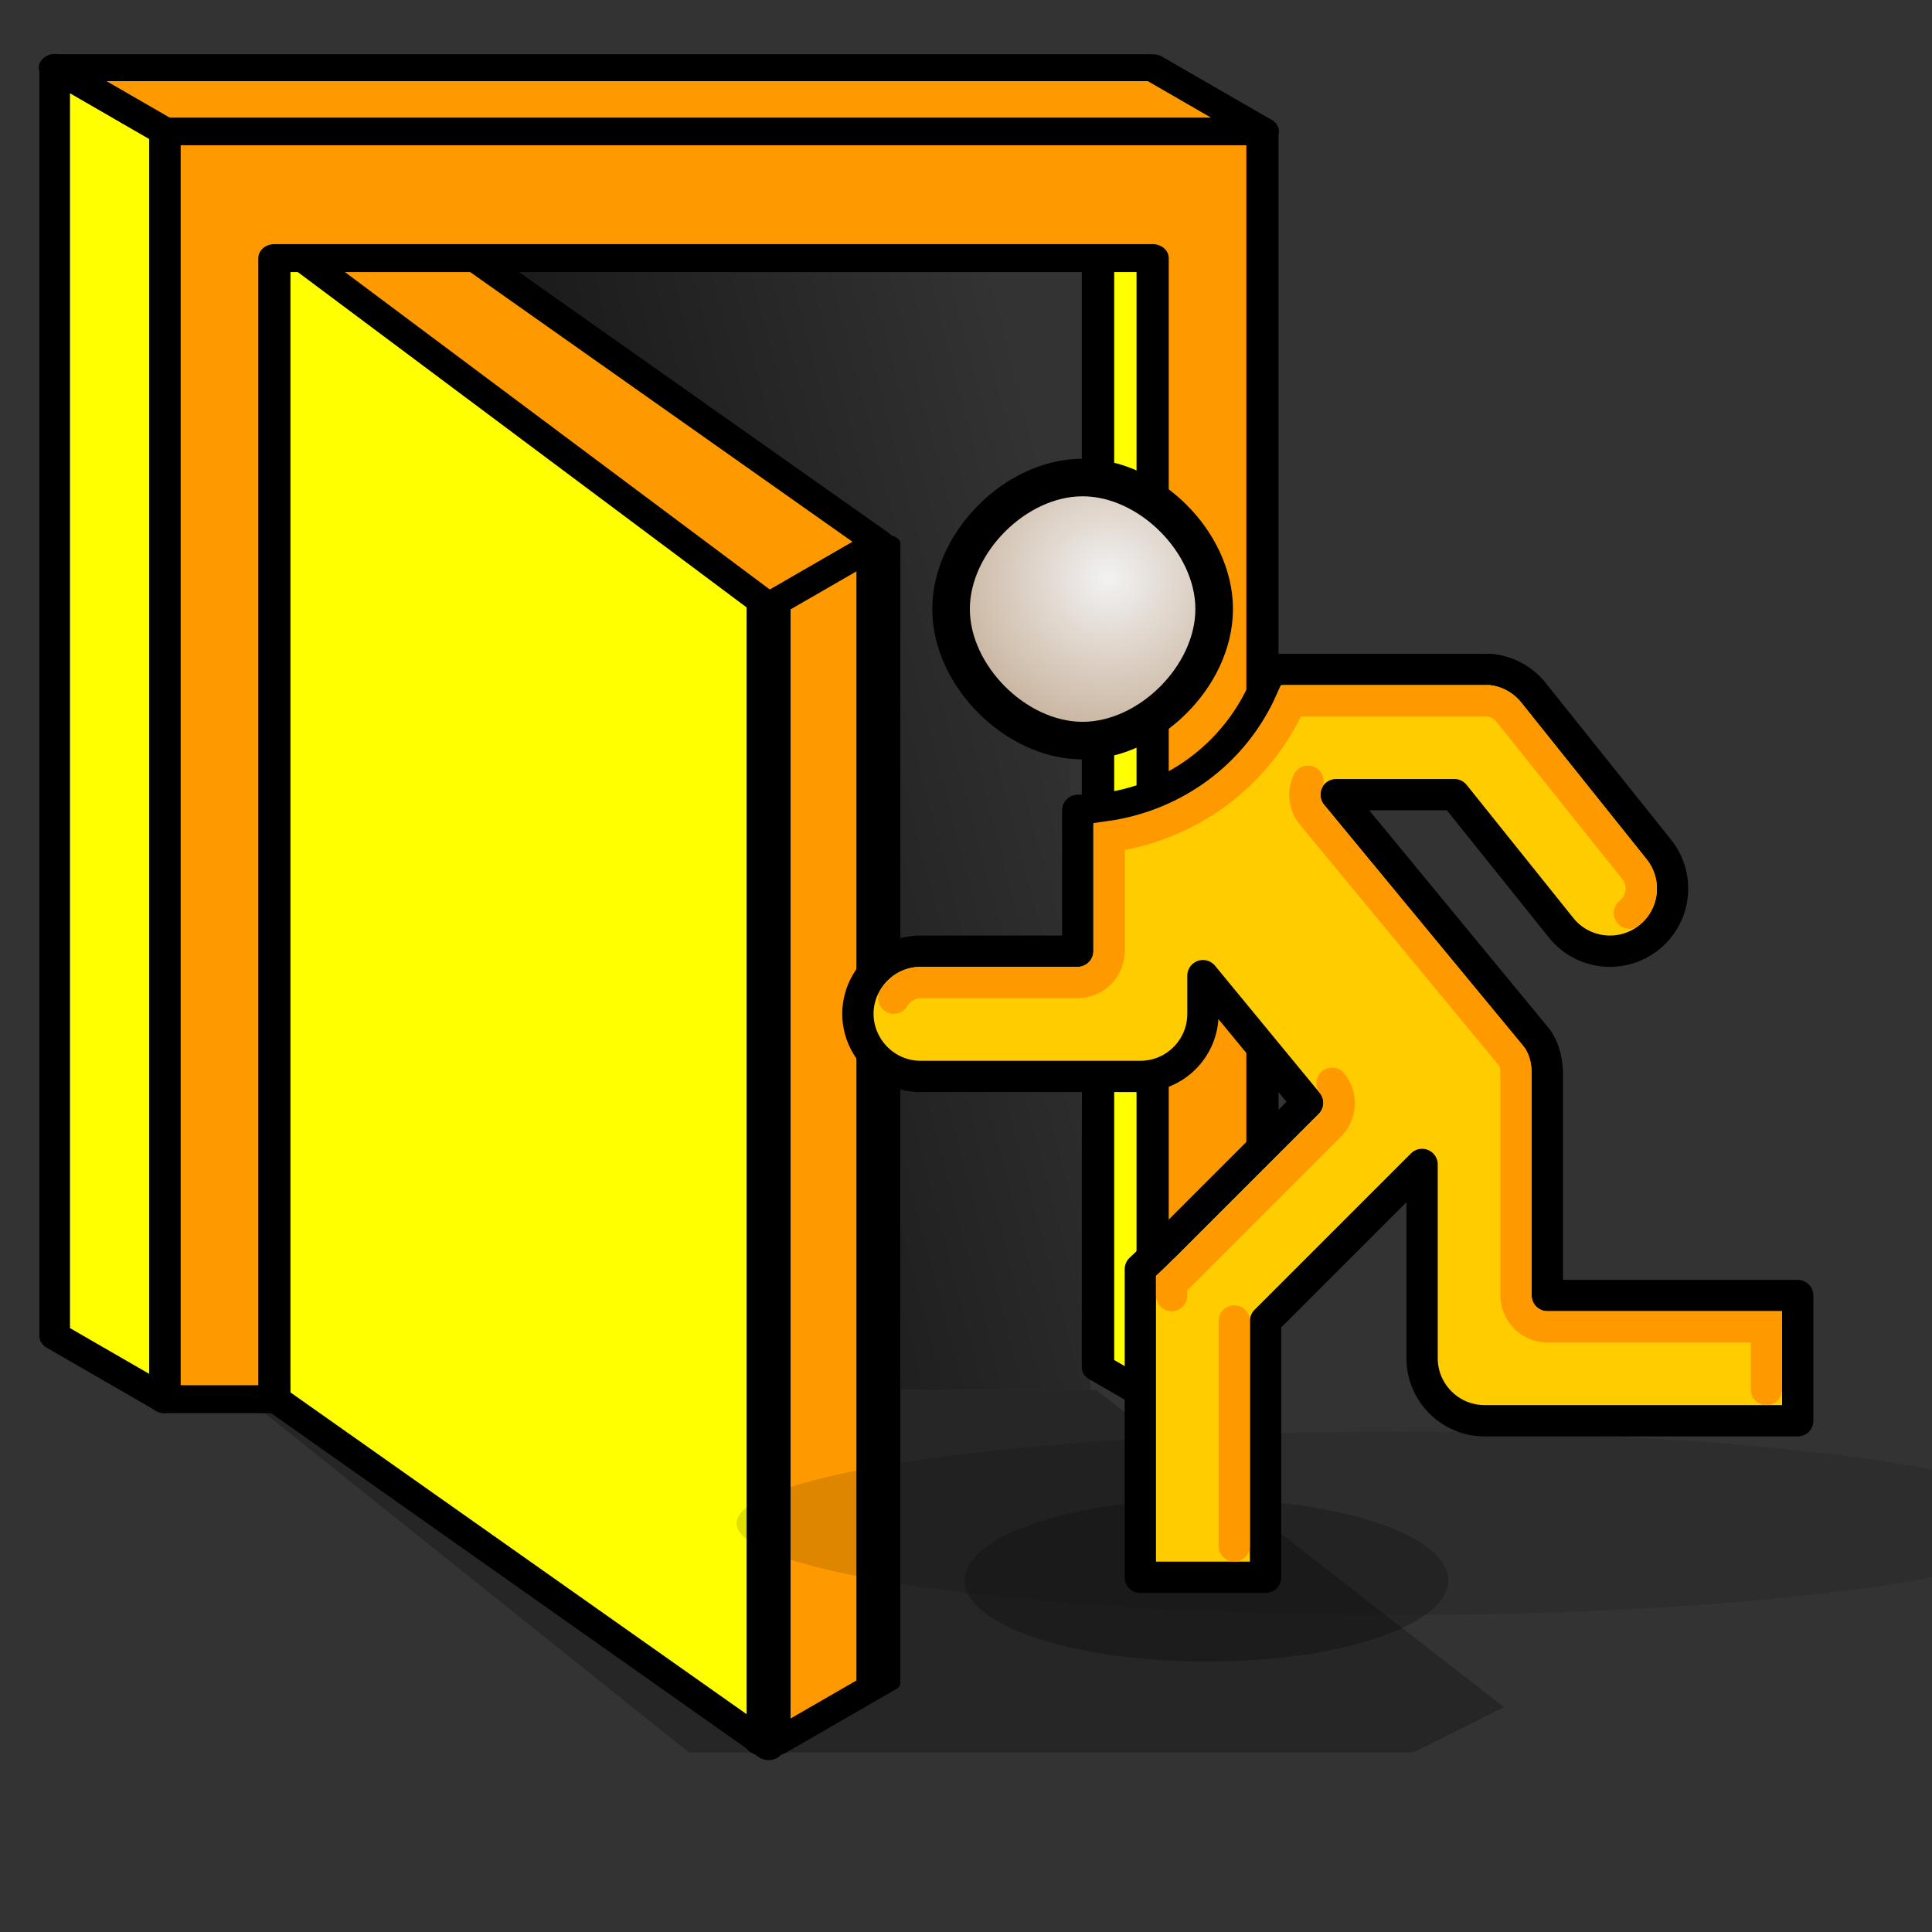 <?xml version="1.0" encoding="UTF-8" standalone="no"?>
<!-- Created with Sodipodi ("http://www.sodipodi.com/") -->

<svg
   xmlns:dc="http://purl.org/dc/elements/1.1/"
   xmlns:cc="http://creativecommons.org/ns#"
   xmlns:rdf="http://www.w3.org/1999/02/22-rdf-syntax-ns#"
   xmlns:svg="http://www.w3.org/2000/svg"
   xmlns="http://www.w3.org/2000/svg"
   xmlns:xlink="http://www.w3.org/1999/xlink"
   xmlns:sodipodi="http://sodipodi.sourceforge.net/DTD/sodipodi-0.dtd"
   xmlns:inkscape="http://www.inkscape.org/namespaces/inkscape"
   id="svg548"
   sodipodi:version="0.32"
   width="200mm"
   height="200mm"
   sodipodi:docname="user-exit.svg"
   version="1.1"
   inkscape:version="0.91 r13725">
  <rect width="100%" height="100%" fill="#333333" stroke="none"/>
  <defs
     id="defs550">
    <linearGradient
       id="linearGradient3769">
      <stop
         style="stop-color:#000000;stop-opacity:1;"
         offset="0"
         id="stop3771" />
      <stop
         style="stop-color:#000000;stop-opacity:0;"
         offset="1"
         id="stop3773" />
    </linearGradient>
    <linearGradient
       inkscape:collect="always"
       xlink:href="#linearGradient3769"
       id="linearGradient3775"
       x1="31.83"
       y1="310.424"
       x2="400.143"
       y2="214.319"
       gradientUnits="userSpaceOnUse"
       gradientTransform="translate(21.48,12.402)" />
    <radialGradient
       inkscape:collect="always"
       xlink:href="#gradient4"
       id="radialGradient3591"
       gradientUnits="userSpaceOnUse"
       gradientTransform="matrix(0.104,0,0,0.102,31.519,8.595)"
       cx="0"
       cy="0"
       r="64" />
    <radialGradient
       gradientTransform="matrix(0.174,0,0,0.17,22.625,6.375)"
       r="64"
       cy="0"
       cx="0"
       gradientUnits="userSpaceOnUse"
       id="gradient4">
      <stop
         id="stop43"
         stop-color="#f2f2f2"
         offset="0" />
      <stop
         id="stop45"
         stop-color="#bca184"
         offset="1" />
      <stop
         id="stop47"
         stop-color="#7d7a7a"
         offset="0.674" />
    </radialGradient>
  </defs>
  <sodipodi:namedview
     id="base"
     showgrid="true"
     snaptogrid="true"
     inkscape:zoom="0.79163331"
     inkscape:cx="656.72998"
     inkscape:cy="279.96236"
     inkscape:window-width="1280"
     inkscape:window-height="768"
     inkscape:window-x="68"
     inkscape:window-y="30"
     inkscape:window-maximized="0"
     inkscape:current-layer="svg548"
     inkscape:snap-grids="true"
     showguides="true"
     inkscape:guide-bbox="true">
    <inkscape:grid
       type="axonomgrid"
       id="grid3003"
       units="mm"
       empspacing="5"
       visible="true"
       enabled="true"
       snapvisiblegridlinesonly="true"
       spacingy="1.4mm"
       originy="0mm" />
  </sodipodi:namedview>
  <path
     sodipodi:nodetypes="ccccc"
     id="path2999"
     d="M 230.475,543.709 426.639,543.849 411.621,98.425 53.31,97.253 z"
     style="fill:url(#linearGradient3775);fill-opacity:1;fill-rule:evenodd;stroke:none"
     inkscape:connector-curvature="0" />
  <path
     style="fill:#000000;fill-opacity:0.259;fill-rule:evenodd;stroke:none"
     d="m 269.511,685.63 283.465,0 35.433,-17.716 -159.449,-124.016 -336.614,0 177.165,141.732 z"
     id="path638"
     sodipodi:nodetypes="cccccc"
     inkscape:connector-curvature="0" />
  <g
     id="g649"
     transform="translate(21.48,12.402)">
    <path
       style="font-size:12px;fill:#ff9900;fill-opacity:1;fill-rule:evenodd;stroke:#000000;stroke-width:9.306;stroke-linejoin:round;stroke-opacity:1;stroke-dasharray:none"
       d="M 428.939,483.104 280.916,360.694 248.022,382.95 396.045,505.361 z"
       id="path559"
       sodipodi:nodetypes="ccccc"
       transform="matrix(1.306,0,0,1.114,-238.002,-338.188)"
       inkscape:connector-curvature="0" />
    <path
       style="font-size:12px;fill:#ffff00;fill-opacity:1;fill-rule:evenodd;stroke:#000000;stroke-width:9.306;stroke-linejoin:round;stroke-opacity:1;stroke-dasharray:none"
       d="m 245.159,377.697 2.863,410.37 148.023,122.41 0,-400.615 z"
       id="path557"
       sodipodi:nodetypes="ccccc"
       transform="matrix(1.306,0,0,1.114,-238.002,-343.204)"
       inkscape:connector-curvature="0" />
    <path
       style="font-size:12px;fill:#ff9900;fill-opacity:1;fill-rule:evenodd;stroke:#000000;stroke-width:6.58;stroke-linejoin:round;stroke-opacity:1;stroke-dasharray:none"
       d="m 277.747,434.496 16.447,-22.256 0,400.615 -16.447,22.256 z"
       id="path558"
       sodipodi:nodetypes="ccccc"
       transform="matrix(2.612,0,0,1.114,-446.243,-259.214)"
       inkscape:connector-curvature="0" />
  </g>
  <g
     id="g644"
     transform="translate(21.48,12.402)">
    <path
       style="font-size:12px;fill:#ffff00;fill-opacity:1;fill-rule:evenodd;stroke:#000000;stroke-width:9.7;stroke-linejoin:round"
       d="m 192.276,778.857 -16.447,-11.014 0,-396.493 16.447,-11.014 z"
       id="path555"
       sodipodi:nodetypes="ccccc"
       transform="matrix(1.306,0,0,1.126,178.486,-341.964)"
       inkscape:connector-curvature="0" />
    <path
       style="font-size:12px;fill:#ff9900;fill-opacity:1;fill-rule:evenodd;stroke:#000000;stroke-width:9.7;stroke-linejoin:round"
       d="m 216.109,338.309 0,440.549 33.118,0 0,-396.494 264.943,0 0,396.494 33.118,0 0,-440.549 z"
       id="path552"
       transform="matrix(1.297,0,0,1.126,-237.375,-341.964)"
       sodipodi:nodetypes="ccccccccc"
       inkscape:connector-curvature="0" />
    <path
       style="font-size:12px;fill:#ffff00;fill-opacity:1;fill-rule:evenodd;stroke:#000000;stroke-width:9.7;stroke-linejoin:round"
       d="m 216.284,778.858 -34.773,-22.027 0,-440.548 34.773,22.027 z"
       id="path554"
       sodipodi:nodetypes="ccccc"
       transform="matrix(1.235,0,0,1.126,-224.25,-341.964)"
       inkscape:connector-curvature="0" />
    <path
       style="font-size:12px;fill:#ff9900;fill-opacity:1;fill-rule:evenodd;stroke:#000000;stroke-width:9.7;stroke-linejoin:round"
       d="m 215.128,338.784 328.939,0 -32.894,-22.875 -328.939,0 z"
       id="path556"
       sodipodi:nodetypes="ccccc"
       transform="matrix(1.306,0,0,1.084,-238.002,-328.358)"
       inkscape:connector-curvature="0" />
  </g>
  <g
     transform="matrix(-12.248,0,0,12.248,819.728,121.073)"
     id="g4234">
    <g
       transform="matrix(1.221,0,0,1.465,4.329,-3.709)"
       style="display:inline;opacity:0.5;fill:#000000;fill-opacity:1"
       id="g7008">
      <ellipse
         ry="1.503"
         rx="4.662"
         cy="30.586"
         cx="19.689"
         style="opacity:0.5;fill:#000000;fill-opacity:1;fill-rule:evenodd;stroke:none;stroke-width:0.8;stroke-linecap:round;stroke-linejoin:round;stroke-miterlimit:4;stroke-dasharray:none;stroke-dashoffset:0.7;stroke-opacity:1"
         id="path6984"
         transform="matrix(1.357,0,0,1.179,-7.011,-5.817)" />
      <ellipse
         ry="1.503"
         rx="4.662"
         cy="30.586"
         cx="19.689"
         style="opacity:0.25;fill:#000000;fill-opacity:1;fill-rule:evenodd;stroke:none;stroke-width:0.8;stroke-linecap:round;stroke-linejoin:round;stroke-miterlimit:4;stroke-dasharray:none;stroke-dashoffset:0.7;stroke-opacity:1"
         id="path6986"
         transform="matrix(3.706,0,0,1.331,-58.248,-11.71)" />
    </g>
    <path
       inkscape:connector-curvature="0"
       sodipodi:nodetypes="cccsccccccccccccccccccccccsscccccc"
       style="display:inline;fill:#ffcc00;fill-opacity:1;fill-rule:evenodd;stroke:#000000;stroke-width:1;stroke-linecap:round;stroke-linejoin:round;stroke-miterlimit:4;stroke-dasharray:none;stroke-opacity:1"
       d="m 19.312,11.5 c -0.541,0.053 -1.038,0.323 -1.375,0.75 l -4,5 c -0.69,0.863 -0.55,2.122 0.312,2.812 0.863,0.69 2.122,0.55 2.812,-0.312 l 3.406,-4.25 3.781,0 -6.438,7.812 C 17.579,23.646 17.493,24.062 17.5,24.5 l 0,7 -8,0 0,4 10,0 c 1.105,-1.1e-4 2,-0.895 2,-2 l 0,-6.188 5,5 0,8.188 4,0 0,-9 0,-0.844 -0.594,-0.562 -4.75,-4.75 3.344,-4.062 0,1.219 c 1.1e-4,1.105 0.895,2 2,2 l 7,0 c 0.721,0.01 1.386,-0.377 1.75,-1 0.364,-0.623 0.364,-1.377 0,-2 -0.364,-0.623 -1.029,-1.01 -1.75,-1 l -5,0 0,-4.5 c -2.891,0 -5.344,-1.889 -6.188,-4.5 l -6.812,0 c -0.062,-0.003 -0.125,-0.003 -0.188,0 z"
       id="path5955" />
    <path
       inkscape:connector-curvature="0"
       sodipodi:nodetypes="cccccccsscccscccccccccccccsccccc"
       id="path7106"
       d="M 38.375,22 C 38.189,21.681 37.853,21.495 37.5,21.5 l -5,0 c -0.551,-0.003 -0.997,-0.449 -1,-1 l 0,-3.656 C 28.89,16.483 26.721,14.835 25.688,12.5 l -6.188,0 c -0.021,6.48e-4 -0.042,6.48e-4 -0.062,0 -0.016,-7.29e-4 -0.016,0 -0.031,0 -0.016,0 -0.016,-7.29e-4 -0.031,0 -0.259,0.033 -0.494,0.17 -0.656,0.375 l -4,5 c -0.351,0.439 -0.282,1.055 0.156,1.406 M 29.5,31.5 l 0,-0.406 -0.281,-0.281 c -0.01,1.62e-4 -0.021,1.62e-4 -0.031,0 l -4.75,-4.75 C 24.076,25.697 24.049,25.117 24.375,24.719 M 27.5,32.312 27.5,39.5 M 25.145,15.07 c 0.166,0.345 0.121,0.754 -0.114,1.055 l -6.406,7.75 c -0.004,0.005 0.004,0.025 0,0.031 l -0.031,0.031 c -0.063,0.111 -0.098,0.268 -0.094,0.531 1.62e-4,0.01 1.62e-4,0.021 0,0.031 l 0,7 c -0.003,0.551 -0.449,0.997 -1,1 l -7,0 0,2"
       style="display:inline;opacity:1;fill:none;fill-opacity:1;stroke:#ff9900;stroke-width:1;stroke-linecap:round;stroke-linejoin:miter;stroke-miterlimit:4;stroke-opacity:1" />
    <path
       inkscape:connector-curvature="0"
       style="fill:none;stroke:#000000;stroke-width:2.401"
       d="m 32.344,5.969 c -1.801,0 -3.602,1.801 -3.602,3.602 0,1.801 1.801,3.602 3.602,3.602 1.801,0 3.602,-1.801 3.602,-3.602 0,-1.801 -1.801,-3.602 -3.602,-3.602 z"
       id="path40" />
    <path
       inkscape:connector-curvature="0"
       style="fill:url(#radialGradient3591)"
       d="m 32.344,5.969 c -1.801,0 -3.602,1.801 -3.602,3.602 0,1.801 1.801,3.602 3.602,3.602 1.801,0 3.602,-1.801 3.602,-3.602 0,-1.801 -1.801,-3.602 -3.602,-3.602 z"
       id="path49" />
  </g>
</svg>
